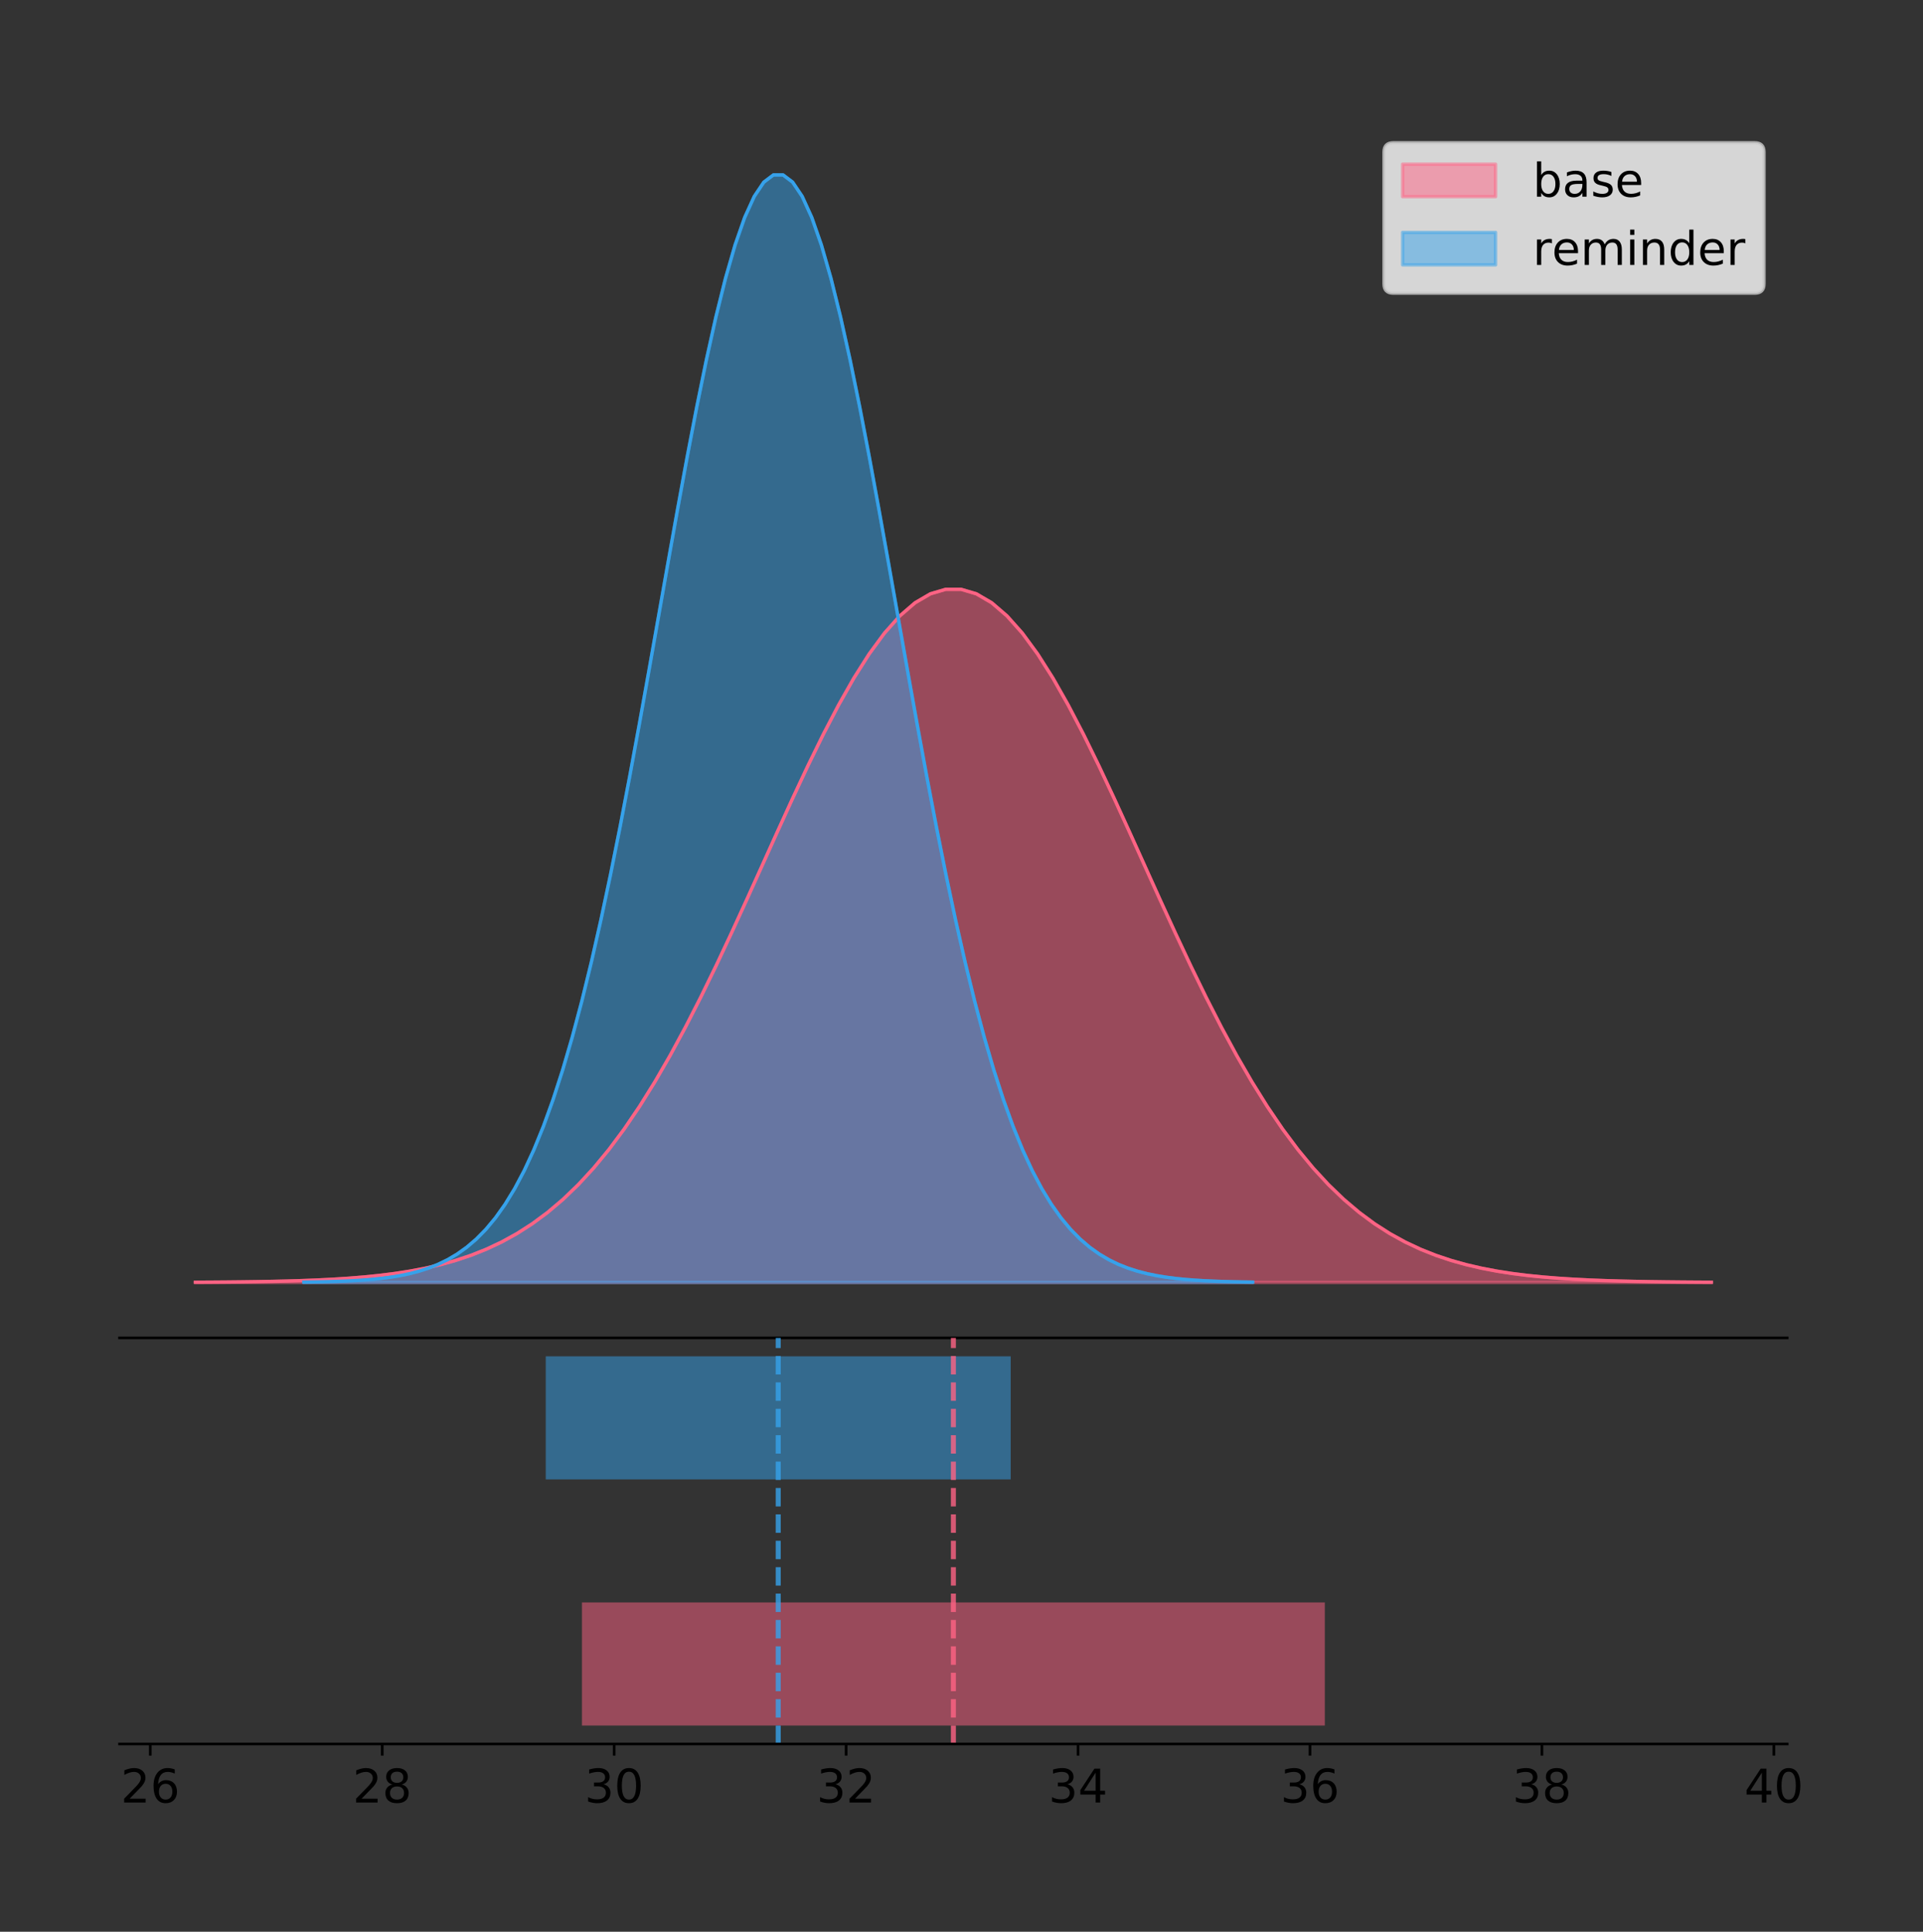 <?xml version="1.0" encoding="utf-8" standalone="no"?>
<!DOCTYPE svg PUBLIC "-//W3C//DTD SVG 1.1//EN"
  "http://www.w3.org/Graphics/SVG/1.1/DTD/svg11.dtd">
<!-- Created with matplotlib (https://matplotlib.org/) -->
<svg height="581.789pt" version="1.1" viewBox="0 0 579.085 581.789" width="579.085pt" xmlns="http://www.w3.org/2000/svg" xmlns:xlink="http://www.w3.org/1999/xlink">
 <rect x="0" y="0" width="579.085" height="581.789" fill="#333333" stroke="none"/>
 <defs>
  <style type="text/css">
*{stroke-linecap:butt;stroke-linejoin:round;}
  </style>
 </defs>
 <g id="figure_1">
  <g id="patch_1">
   <path d="M 0 581.789 
L 579.085 581.789 
L 579.085 0 
L 0 0 
z
" style="fill:none;"/>
  </g>
  <g id="axes_1">
   <g id="patch_2">
    <path d="M 36 402.93 
L 538.2 402.93 
L 538.2 36 
L 36 36 
z
" style="fill:none;"/>
   </g>
   <g id="PolyCollection_1">
    <defs>
     <path d="M 58.827 -195.538 
L 58.827 -195.608 
L 63.439 -195.635 
L 68.05 -195.67 
L 72.662 -195.718 
L 77.274 -195.78 
L 81.885 -195.863 
L 86.497 -195.971 
L 91.108 -196.112 
L 95.72 -196.293 
L 100.331 -196.525 
L 104.943 -196.819 
L 109.555 -197.191 
L 114.166 -197.656 
L 118.778 -198.235 
L 123.389 -198.95 
L 128.001 -199.826 
L 132.612 -200.892 
L 137.224 -202.18 
L 141.836 -203.724 
L 146.447 -205.56 
L 151.059 -207.729 
L 155.67 -210.271 
L 160.282 -213.226 
L 164.893 -216.637 
L 169.505 -220.541 
L 174.117 -224.975 
L 178.728 -229.969 
L 183.34 -235.549 
L 187.951 -241.73 
L 192.563 -248.52 
L 197.174 -255.911 
L 201.786 -263.886 
L 206.398 -272.411 
L 211.009 -281.436 
L 215.621 -290.896 
L 220.232 -300.709 
L 224.844 -310.777 
L 229.455 -320.987 
L 234.067 -331.212 
L 238.679 -341.316 
L 243.29 -351.153 
L 247.902 -360.573 
L 252.513 -369.423 
L 257.125 -377.556 
L 261.736 -384.829 
L 266.348 -391.111 
L 270.96 -396.287 
L 275.571 -400.258 
L 280.183 -402.949 
L 284.794 -404.308 
L 289.406 -404.308 
L 294.017 -402.949 
L 298.629 -400.258 
L 303.24 -396.287 
L 307.852 -391.111 
L 312.464 -384.829 
L 317.075 -377.556 
L 321.687 -369.423 
L 326.298 -360.573 
L 330.91 -351.153 
L 335.521 -341.316 
L 340.133 -331.212 
L 344.745 -320.987 
L 349.356 -310.777 
L 353.968 -300.709 
L 358.579 -290.896 
L 363.191 -281.436 
L 367.802 -272.411 
L 372.414 -263.886 
L 377.026 -255.911 
L 381.637 -248.52 
L 386.249 -241.73 
L 390.86 -235.549 
L 395.472 -229.969 
L 400.083 -224.975 
L 404.695 -220.541 
L 409.307 -216.637 
L 413.918 -213.226 
L 418.53 -210.271 
L 423.141 -207.729 
L 427.753 -205.56 
L 432.364 -203.724 
L 436.976 -202.18 
L 441.588 -200.892 
L 446.199 -199.826 
L 450.811 -198.95 
L 455.422 -198.235 
L 460.034 -197.656 
L 464.645 -197.191 
L 469.257 -196.819 
L 473.869 -196.525 
L 478.48 -196.293 
L 483.092 -196.112 
L 487.703 -195.971 
L 492.315 -195.863 
L 496.926 -195.78 
L 501.538 -195.718 
L 506.15 -195.67 
L 510.761 -195.635 
L 515.373 -195.608 
L 515.373 -195.538 
L 515.373 -195.538 
L 510.761 -195.538 
L 506.15 -195.538 
L 501.538 -195.538 
L 496.926 -195.538 
L 492.315 -195.538 
L 487.703 -195.538 
L 483.092 -195.538 
L 478.48 -195.538 
L 473.869 -195.538 
L 469.257 -195.538 
L 464.645 -195.538 
L 460.034 -195.538 
L 455.422 -195.538 
L 450.811 -195.538 
L 446.199 -195.538 
L 441.588 -195.538 
L 436.976 -195.538 
L 432.364 -195.538 
L 427.753 -195.538 
L 423.141 -195.538 
L 418.53 -195.538 
L 413.918 -195.538 
L 409.307 -195.538 
L 404.695 -195.538 
L 400.083 -195.538 
L 395.472 -195.538 
L 390.86 -195.538 
L 386.249 -195.538 
L 381.637 -195.538 
L 377.026 -195.538 
L 372.414 -195.538 
L 367.802 -195.538 
L 363.191 -195.538 
L 358.579 -195.538 
L 353.968 -195.538 
L 349.356 -195.538 
L 344.745 -195.538 
L 340.133 -195.538 
L 335.521 -195.538 
L 330.91 -195.538 
L 326.298 -195.538 
L 321.687 -195.538 
L 317.075 -195.538 
L 312.464 -195.538 
L 307.852 -195.538 
L 303.24 -195.538 
L 298.629 -195.538 
L 294.017 -195.538 
L 289.406 -195.538 
L 284.794 -195.538 
L 280.183 -195.538 
L 275.571 -195.538 
L 270.96 -195.538 
L 266.348 -195.538 
L 261.736 -195.538 
L 257.125 -195.538 
L 252.513 -195.538 
L 247.902 -195.538 
L 243.29 -195.538 
L 238.679 -195.538 
L 234.067 -195.538 
L 229.455 -195.538 
L 224.844 -195.538 
L 220.232 -195.538 
L 215.621 -195.538 
L 211.009 -195.538 
L 206.398 -195.538 
L 201.786 -195.538 
L 197.174 -195.538 
L 192.563 -195.538 
L 187.951 -195.538 
L 183.34 -195.538 
L 178.728 -195.538 
L 174.117 -195.538 
L 169.505 -195.538 
L 164.893 -195.538 
L 160.282 -195.538 
L 155.67 -195.538 
L 151.059 -195.538 
L 146.447 -195.538 
L 141.836 -195.538 
L 137.224 -195.538 
L 132.612 -195.538 
L 128.001 -195.538 
L 123.389 -195.538 
L 118.778 -195.538 
L 114.166 -195.538 
L 109.555 -195.538 
L 104.943 -195.538 
L 100.331 -195.538 
L 95.72 -195.538 
L 91.108 -195.538 
L 86.497 -195.538 
L 81.885 -195.538 
L 77.274 -195.538 
L 72.662 -195.538 
L 68.05 -195.538 
L 63.439 -195.538 
L 58.827 -195.538 
z
" id="m10835f3048" style="stroke:#ff6384;stroke-opacity:0.5;"/>
    </defs>
    <g clip-path="url(#p984958752f)">
     <use style="fill:#ff6384;fill-opacity:0.5;stroke:#ff6384;stroke-opacity:0.5;" x="0" xlink:href="#m10835f3048" y="581.789"/>
    </g>
   </g>
   <g id="PolyCollection_2">
    <defs>
     <path d="M 91.486 -195.538 
L 91.486 -195.65 
L 94.372 -195.692 
L 97.258 -195.749 
L 100.145 -195.825 
L 103.031 -195.925 
L 105.917 -196.058 
L 108.803 -196.23 
L 111.689 -196.455 
L 114.576 -196.744 
L 117.462 -197.115 
L 120.348 -197.585 
L 123.234 -198.179 
L 126.12 -198.923 
L 129.007 -199.848 
L 131.893 -200.99 
L 134.779 -202.39 
L 137.665 -204.093 
L 140.551 -206.151 
L 143.438 -208.617 
L 146.324 -211.552 
L 149.21 -215.017 
L 152.096 -219.078 
L 154.982 -223.801 
L 157.869 -229.25 
L 160.755 -235.488 
L 163.641 -242.572 
L 166.527 -250.552 
L 169.413 -259.468 
L 172.3 -269.344 
L 175.186 -280.192 
L 178.072 -292.002 
L 180.958 -304.744 
L 183.844 -318.365 
L 186.731 -332.786 
L 189.617 -347.901 
L 192.503 -363.58 
L 195.389 -379.667 
L 198.275 -395.98 
L 201.162 -412.318 
L 204.048 -428.462 
L 206.934 -444.18 
L 209.82 -459.23 
L 212.706 -473.372 
L 215.593 -486.366 
L 218.479 -497.987 
L 221.365 -508.025 
L 224.251 -516.294 
L 227.137 -522.64 
L 230.024 -526.94 
L 232.91 -529.111 
L 235.796 -529.111 
L 238.682 -526.94 
L 241.568 -522.64 
L 244.455 -516.294 
L 247.341 -508.025 
L 250.227 -497.987 
L 253.113 -486.366 
L 255.999 -473.372 
L 258.886 -459.23 
L 261.772 -444.18 
L 264.658 -428.462 
L 267.544 -412.318 
L 270.43 -395.98 
L 273.317 -379.667 
L 276.203 -363.58 
L 279.089 -347.901 
L 281.975 -332.786 
L 284.861 -318.365 
L 287.748 -304.744 
L 290.634 -292.002 
L 293.52 -280.192 
L 296.406 -269.344 
L 299.293 -259.468 
L 302.179 -250.552 
L 305.065 -242.572 
L 307.951 -235.488 
L 310.837 -229.25 
L 313.724 -223.801 
L 316.61 -219.078 
L 319.496 -215.017 
L 322.382 -211.552 
L 325.268 -208.617 
L 328.155 -206.151 
L 331.041 -204.093 
L 333.927 -202.39 
L 336.813 -200.99 
L 339.699 -199.848 
L 342.586 -198.923 
L 345.472 -198.179 
L 348.358 -197.585 
L 351.244 -197.115 
L 354.13 -196.744 
L 357.017 -196.455 
L 359.903 -196.23 
L 362.789 -196.058 
L 365.675 -195.925 
L 368.561 -195.825 
L 371.448 -195.749 
L 374.334 -195.692 
L 377.22 -195.65 
L 377.22 -195.538 
L 377.22 -195.538 
L 374.334 -195.538 
L 371.448 -195.538 
L 368.561 -195.538 
L 365.675 -195.538 
L 362.789 -195.538 
L 359.903 -195.538 
L 357.017 -195.538 
L 354.13 -195.538 
L 351.244 -195.538 
L 348.358 -195.538 
L 345.472 -195.538 
L 342.586 -195.538 
L 339.699 -195.538 
L 336.813 -195.538 
L 333.927 -195.538 
L 331.041 -195.538 
L 328.155 -195.538 
L 325.268 -195.538 
L 322.382 -195.538 
L 319.496 -195.538 
L 316.61 -195.538 
L 313.724 -195.538 
L 310.837 -195.538 
L 307.951 -195.538 
L 305.065 -195.538 
L 302.179 -195.538 
L 299.293 -195.538 
L 296.406 -195.538 
L 293.52 -195.538 
L 290.634 -195.538 
L 287.748 -195.538 
L 284.861 -195.538 
L 281.975 -195.538 
L 279.089 -195.538 
L 276.203 -195.538 
L 273.317 -195.538 
L 270.43 -195.538 
L 267.544 -195.538 
L 264.658 -195.538 
L 261.772 -195.538 
L 258.886 -195.538 
L 255.999 -195.538 
L 253.113 -195.538 
L 250.227 -195.538 
L 247.341 -195.538 
L 244.455 -195.538 
L 241.568 -195.538 
L 238.682 -195.538 
L 235.796 -195.538 
L 232.91 -195.538 
L 230.024 -195.538 
L 227.137 -195.538 
L 224.251 -195.538 
L 221.365 -195.538 
L 218.479 -195.538 
L 215.593 -195.538 
L 212.706 -195.538 
L 209.82 -195.538 
L 206.934 -195.538 
L 204.048 -195.538 
L 201.162 -195.538 
L 198.275 -195.538 
L 195.389 -195.538 
L 192.503 -195.538 
L 189.617 -195.538 
L 186.731 -195.538 
L 183.844 -195.538 
L 180.958 -195.538 
L 178.072 -195.538 
L 175.186 -195.538 
L 172.3 -195.538 
L 169.413 -195.538 
L 166.527 -195.538 
L 163.641 -195.538 
L 160.755 -195.538 
L 157.869 -195.538 
L 154.982 -195.538 
L 152.096 -195.538 
L 149.21 -195.538 
L 146.324 -195.538 
L 143.438 -195.538 
L 140.551 -195.538 
L 137.665 -195.538 
L 134.779 -195.538 
L 131.893 -195.538 
L 129.007 -195.538 
L 126.12 -195.538 
L 123.234 -195.538 
L 120.348 -195.538 
L 117.462 -195.538 
L 114.576 -195.538 
L 111.689 -195.538 
L 108.803 -195.538 
L 105.917 -195.538 
L 103.031 -195.538 
L 100.145 -195.538 
L 97.258 -195.538 
L 94.372 -195.538 
L 91.486 -195.538 
z
" id="m6877034d96" style="stroke:#36a2eb;stroke-opacity:0.5;"/>
    </defs>
    <g clip-path="url(#p984958752f)">
     <use style="fill:#36a2eb;fill-opacity:0.5;stroke:#36a2eb;stroke-opacity:0.5;" x="0" xlink:href="#m6877034d96" y="581.789"/>
    </g>
   </g>
   <g id="line2d_1">
    <path clip-path="url(#p984958752f)" d="M 58.827 386.181 
L 63.439 386.155 
L 68.05 386.119 
L 72.662 386.072 
L 77.274 386.009 
L 81.885 385.926 
L 86.497 385.818 
L 91.108 385.677 
L 95.72 385.496 
L 100.331 385.265 
L 104.943 384.97 
L 109.555 384.598 
L 114.166 384.133 
L 118.778 383.554 
L 123.389 382.839 
L 128.001 381.963 
L 132.612 380.897 
L 137.224 379.609 
L 141.836 378.066 
L 146.447 376.229 
L 151.059 374.06 
L 155.67 371.519 
L 160.282 368.563 
L 164.893 365.152 
L 169.505 361.248 
L 174.117 356.814 
L 178.728 351.82 
L 183.34 346.24 
L 187.951 340.059 
L 192.563 333.27 
L 197.174 325.878 
L 201.786 317.903 
L 206.398 309.379 
L 211.009 300.353 
L 215.621 290.893 
L 220.232 281.08 
L 224.844 271.012 
L 229.455 260.803 
L 234.067 250.577 
L 238.679 240.473 
L 243.29 230.636 
L 247.902 221.217 
L 252.513 212.366 
L 257.125 204.234 
L 261.736 196.961 
L 266.348 190.678 
L 270.96 185.503 
L 275.571 181.531 
L 280.183 178.84 
L 284.794 177.481 
L 289.406 177.481 
L 294.017 178.84 
L 298.629 181.531 
L 303.24 185.503 
L 307.852 190.678 
L 312.464 196.961 
L 317.075 204.234 
L 321.687 212.366 
L 326.298 221.217 
L 330.91 230.636 
L 335.521 240.473 
L 340.133 250.577 
L 344.745 260.803 
L 349.356 271.012 
L 353.968 281.08 
L 358.579 290.893 
L 363.191 300.353 
L 367.802 309.379 
L 372.414 317.903 
L 377.026 325.878 
L 381.637 333.27 
L 386.249 340.059 
L 390.86 346.24 
L 395.472 351.82 
L 400.083 356.814 
L 404.695 361.248 
L 409.307 365.152 
L 413.918 368.563 
L 418.53 371.519 
L 423.141 374.06 
L 427.753 376.229 
L 432.364 378.066 
L 436.976 379.609 
L 441.588 380.897 
L 446.199 381.963 
L 450.811 382.839 
L 455.422 383.554 
L 460.034 384.133 
L 464.645 384.598 
L 469.257 384.97 
L 473.869 385.265 
L 478.48 385.496 
L 483.092 385.677 
L 487.703 385.818 
L 492.315 385.926 
L 496.926 386.009 
L 501.538 386.072 
L 506.15 386.119 
L 510.761 386.155 
L 515.373 386.181 
" style="fill:none;stroke:#ff6384;stroke-linecap:square;"/>
   </g>
   <g id="line2d_2">
    <path clip-path="url(#p984958752f)" d="M 91.486 386.139 
L 94.372 386.097 
L 97.258 386.04 
L 100.145 385.965 
L 103.031 385.864 
L 105.917 385.732 
L 108.803 385.559 
L 111.689 385.334 
L 114.576 385.045 
L 117.462 384.675 
L 120.348 384.204 
L 123.234 383.61 
L 126.12 382.867 
L 129.007 381.941 
L 131.893 380.799 
L 134.779 379.399 
L 137.665 377.696 
L 140.551 375.639 
L 143.438 373.172 
L 146.324 370.238 
L 149.21 366.772 
L 152.096 362.711 
L 154.982 357.989 
L 157.869 352.539 
L 160.755 346.301 
L 163.641 339.217 
L 166.527 331.237 
L 169.413 322.322 
L 172.3 312.445 
L 175.186 301.597 
L 178.072 289.787 
L 180.958 277.045 
L 183.844 263.424 
L 186.731 249.004 
L 189.617 233.888 
L 192.503 218.209 
L 195.389 202.123 
L 198.275 185.809 
L 201.162 169.471 
L 204.048 153.327 
L 206.934 137.61 
L 209.82 122.559 
L 212.706 108.418 
L 215.593 95.423 
L 218.479 83.803 
L 221.365 73.765 
L 224.251 65.495 
L 227.137 59.15 
L 230.024 54.85 
L 232.91 52.679 
L 235.796 52.679 
L 238.682 54.85 
L 241.568 59.15 
L 244.455 65.495 
L 247.341 73.765 
L 250.227 83.803 
L 253.113 95.423 
L 255.999 108.418 
L 258.886 122.559 
L 261.772 137.61 
L 264.658 153.327 
L 267.544 169.471 
L 270.43 185.809 
L 273.317 202.123 
L 276.203 218.209 
L 279.089 233.888 
L 281.975 249.004 
L 284.861 263.424 
L 287.748 277.045 
L 290.634 289.787 
L 293.52 301.597 
L 296.406 312.445 
L 299.293 322.322 
L 302.179 331.237 
L 305.065 339.217 
L 307.951 346.301 
L 310.837 352.539 
L 313.724 357.989 
L 316.61 362.711 
L 319.496 366.772 
L 322.382 370.238 
L 325.268 373.172 
L 328.155 375.639 
L 331.041 377.696 
L 333.927 379.399 
L 336.813 380.799 
L 339.699 381.941 
L 342.586 382.867 
L 345.472 383.61 
L 348.358 384.204 
L 351.244 384.675 
L 354.13 385.045 
L 357.017 385.334 
L 359.903 385.559 
L 362.789 385.732 
L 365.675 385.864 
L 368.561 385.965 
L 371.448 386.04 
L 374.334 386.097 
L 377.22 386.139 
" style="fill:none;stroke:#36a2eb;stroke-linecap:square;"/>
   </g>
   <g id="patch_3">
    <path d="M 36 402.93 
L 538.2 402.93 
" style="fill:none;stroke:#000000;stroke-linecap:square;stroke-linejoin:miter;stroke-width:0.8;"/>
   </g>
   <g id="legend_1">
    <g id="patch_4">
     <path d="M 419.578 88.299 
L 528.4 88.299 
Q 531.2 88.299 531.2 85.499 
L 531.2 45.8 
Q 531.2 43 528.4 43 
L 419.578 43 
Q 416.778 43 416.778 45.8 
L 416.778 85.499 
Q 416.778 88.299 419.578 88.299 
z
" style="fill:#ffffff;opacity:0.8;stroke:#cccccc;stroke-linejoin:miter;"/>
    </g>
    <g id="patch_5">
     <path d="M 422.378 59.238 
L 450.378 59.238 
L 450.378 49.438 
L 422.378 49.438 
z
" style="fill:#ff6384;opacity:0.5;stroke:#ff6384;stroke-linejoin:miter;"/>
    </g>
    <g id="text_1">
     <!-- base -->
     <defs>
      <path d="M 48.688 27.297 
Q 48.688 37.203 44.609 42.844 
Q 40.531 48.484 33.406 48.484 
Q 26.266 48.484 22.188 42.844 
Q 18.109 37.203 18.109 27.297 
Q 18.109 17.391 22.188 11.75 
Q 26.266 6.109 33.406 6.109 
Q 40.531 6.109 44.609 11.75 
Q 48.688 17.391 48.688 27.297 
z
M 18.109 46.391 
Q 20.953 51.266 25.266 53.625 
Q 29.594 56 35.594 56 
Q 45.562 56 51.781 48.094 
Q 58.016 40.188 58.016 27.297 
Q 58.016 14.406 51.781 6.484 
Q 45.562 -1.422 35.594 -1.422 
Q 29.594 -1.422 25.266 0.953 
Q 20.953 3.328 18.109 8.203 
L 18.109 0 
L 9.078 0 
L 9.078 75.984 
L 18.109 75.984 
z
" id="DejaVuSans-98"/>
      <path d="M 34.281 27.484 
Q 23.391 27.484 19.188 25 
Q 14.984 22.516 14.984 16.5 
Q 14.984 11.719 18.141 8.906 
Q 21.297 6.109 26.703 6.109 
Q 34.188 6.109 38.703 11.406 
Q 43.219 16.703 43.219 25.484 
L 43.219 27.484 
z
M 52.203 31.203 
L 52.203 0 
L 43.219 0 
L 43.219 8.297 
Q 40.141 3.328 35.547 0.953 
Q 30.953 -1.422 24.312 -1.422 
Q 15.922 -1.422 10.953 3.297 
Q 6 8.016 6 15.922 
Q 6 25.141 12.172 29.828 
Q 18.359 34.516 30.609 34.516 
L 43.219 34.516 
L 43.219 35.406 
Q 43.219 41.609 39.141 45 
Q 35.062 48.391 27.688 48.391 
Q 23 48.391 18.547 47.266 
Q 14.109 46.141 10.016 43.891 
L 10.016 52.203 
Q 14.938 54.109 19.578 55.047 
Q 24.219 56 28.609 56 
Q 40.484 56 46.344 49.844 
Q 52.203 43.703 52.203 31.203 
z
" id="DejaVuSans-97"/>
      <path d="M 44.281 53.078 
L 44.281 44.578 
Q 40.484 46.531 36.375 47.5 
Q 32.281 48.484 27.875 48.484 
Q 21.188 48.484 17.844 46.438 
Q 14.5 44.391 14.5 40.281 
Q 14.5 37.156 16.891 35.375 
Q 19.281 33.594 26.516 31.984 
L 29.594 31.297 
Q 39.156 29.25 43.188 25.516 
Q 47.219 21.781 47.219 15.094 
Q 47.219 7.469 41.188 3.016 
Q 35.156 -1.422 24.609 -1.422 
Q 20.219 -1.422 15.453 -0.562 
Q 10.688 0.297 5.422 2 
L 5.422 11.281 
Q 10.406 8.688 15.234 7.391 
Q 20.062 6.109 24.812 6.109 
Q 31.156 6.109 34.562 8.281 
Q 37.984 10.453 37.984 14.406 
Q 37.984 18.062 35.516 20.016 
Q 33.062 21.969 24.703 23.781 
L 21.578 24.516 
Q 13.234 26.266 9.516 29.906 
Q 5.812 33.547 5.812 39.891 
Q 5.812 47.609 11.281 51.797 
Q 16.75 56 26.812 56 
Q 31.781 56 36.172 55.266 
Q 40.578 54.547 44.281 53.078 
z
" id="DejaVuSans-115"/>
      <path d="M 56.203 29.594 
L 56.203 25.203 
L 14.891 25.203 
Q 15.484 15.922 20.484 11.062 
Q 25.484 6.203 34.422 6.203 
Q 39.594 6.203 44.453 7.469 
Q 49.312 8.734 54.109 11.281 
L 54.109 2.781 
Q 49.266 0.734 44.188 -0.344 
Q 39.109 -1.422 33.891 -1.422 
Q 20.797 -1.422 13.156 6.188 
Q 5.516 13.812 5.516 26.812 
Q 5.516 40.234 12.766 48.109 
Q 20.016 56 32.328 56 
Q 43.359 56 49.781 48.891 
Q 56.203 41.797 56.203 29.594 
z
M 47.219 32.234 
Q 47.125 39.594 43.094 43.984 
Q 39.062 48.391 32.422 48.391 
Q 24.906 48.391 20.391 44.141 
Q 15.875 39.891 15.188 32.172 
z
" id="DejaVuSans-101"/>
     </defs>
     <g transform="translate(461.578 59.238)scale(0.14 -0.14)">
      <use xlink:href="#DejaVuSans-98"/>
      <use x="63.477" xlink:href="#DejaVuSans-97"/>
      <use x="124.756" xlink:href="#DejaVuSans-115"/>
      <use x="176.855" xlink:href="#DejaVuSans-101"/>
     </g>
    </g>
    <g id="patch_6">
     <path d="M 422.378 79.787 
L 450.378 79.787 
L 450.378 69.987 
L 422.378 69.987 
z
" style="fill:#36a2eb;opacity:0.5;stroke:#36a2eb;stroke-linejoin:miter;"/>
    </g>
    <g id="text_2">
     <!-- reminder -->
     <defs>
      <path d="M 41.109 46.297 
Q 39.594 47.172 37.812 47.578 
Q 36.031 48 33.891 48 
Q 26.266 48 22.188 43.047 
Q 18.109 38.094 18.109 28.812 
L 18.109 0 
L 9.078 0 
L 9.078 54.688 
L 18.109 54.688 
L 18.109 46.188 
Q 20.953 51.172 25.484 53.578 
Q 30.031 56 36.531 56 
Q 37.453 56 38.578 55.875 
Q 39.703 55.766 41.062 55.516 
z
" id="DejaVuSans-114"/>
      <path d="M 52 44.188 
Q 55.375 50.25 60.062 53.125 
Q 64.75 56 71.094 56 
Q 79.641 56 84.281 50.016 
Q 88.922 44.047 88.922 33.016 
L 88.922 0 
L 79.891 0 
L 79.891 32.719 
Q 79.891 40.578 77.094 44.375 
Q 74.312 48.188 68.609 48.188 
Q 61.625 48.188 57.562 43.547 
Q 53.516 38.922 53.516 30.906 
L 53.516 0 
L 44.484 0 
L 44.484 32.719 
Q 44.484 40.625 41.703 44.406 
Q 38.922 48.188 33.109 48.188 
Q 26.219 48.188 22.156 43.531 
Q 18.109 38.875 18.109 30.906 
L 18.109 0 
L 9.078 0 
L 9.078 54.688 
L 18.109 54.688 
L 18.109 46.188 
Q 21.188 51.219 25.484 53.609 
Q 29.781 56 35.688 56 
Q 41.656 56 45.828 52.969 
Q 50 49.953 52 44.188 
z
" id="DejaVuSans-109"/>
      <path d="M 9.422 54.688 
L 18.406 54.688 
L 18.406 0 
L 9.422 0 
z
M 9.422 75.984 
L 18.406 75.984 
L 18.406 64.594 
L 9.422 64.594 
z
" id="DejaVuSans-105"/>
      <path d="M 54.891 33.016 
L 54.891 0 
L 45.906 0 
L 45.906 32.719 
Q 45.906 40.484 42.875 44.328 
Q 39.844 48.188 33.797 48.188 
Q 26.516 48.188 22.312 43.547 
Q 18.109 38.922 18.109 30.906 
L 18.109 0 
L 9.078 0 
L 9.078 54.688 
L 18.109 54.688 
L 18.109 46.188 
Q 21.344 51.125 25.703 53.562 
Q 30.078 56 35.797 56 
Q 45.219 56 50.047 50.172 
Q 54.891 44.344 54.891 33.016 
z
" id="DejaVuSans-110"/>
      <path d="M 45.406 46.391 
L 45.406 75.984 
L 54.391 75.984 
L 54.391 0 
L 45.406 0 
L 45.406 8.203 
Q 42.578 3.328 38.25 0.953 
Q 33.938 -1.422 27.875 -1.422 
Q 17.969 -1.422 11.734 6.484 
Q 5.516 14.406 5.516 27.297 
Q 5.516 40.188 11.734 48.094 
Q 17.969 56 27.875 56 
Q 33.938 56 38.25 53.625 
Q 42.578 51.266 45.406 46.391 
z
M 14.797 27.297 
Q 14.797 17.391 18.875 11.75 
Q 22.953 6.109 30.078 6.109 
Q 37.203 6.109 41.297 11.75 
Q 45.406 17.391 45.406 27.297 
Q 45.406 37.203 41.297 42.844 
Q 37.203 48.484 30.078 48.484 
Q 22.953 48.484 18.875 42.844 
Q 14.797 37.203 14.797 27.297 
z
" id="DejaVuSans-100"/>
     </defs>
     <g transform="translate(461.578 79.787)scale(0.14 -0.14)">
      <use xlink:href="#DejaVuSans-114"/>
      <use x="41.082" xlink:href="#DejaVuSans-101"/>
      <use x="102.605" xlink:href="#DejaVuSans-109"/>
      <use x="200.018" xlink:href="#DejaVuSans-105"/>
      <use x="227.801" xlink:href="#DejaVuSans-110"/>
      <use x="291.18" xlink:href="#DejaVuSans-100"/>
      <use x="354.656" xlink:href="#DejaVuSans-101"/>
      <use x="416.18" xlink:href="#DejaVuSans-114"/>
     </g>
    </g>
   </g>
  </g>
  <g id="axes_2">
   <g id="patch_7">
    <path d="M 36 525.24 
L 538.2 525.24 
L 538.2 402.93 
L 36 402.93 
z
" style="fill:none;"/>
   </g>
   <g id="patch_8">
    <path clip-path="url(#pd74a71d931)" d="M 175.246 519.68 
L 398.954 519.68 
L 398.954 482.617 
L 175.246 482.617 
z
" style="fill:#ff6384;opacity:0.5;"/>
   </g>
   <g id="patch_9">
    <path clip-path="url(#pd74a71d931)" d="M 164.348 445.553 
L 304.358 445.553 
L 304.358 408.49 
L 164.348 408.49 
z
" style="fill:#36a2eb;opacity:0.5;"/>
   </g>
   <g id="matplotlib.axis_1">
    <g id="xtick_1">
     <g id="line2d_3">
      <defs>
       <path d="M 0 0 
L 0 3.5 
" id="mbe863695ad" style="stroke:#000000;stroke-width:0.8;"/>
      </defs>
      <g>
       <use style="stroke:#000000;stroke-width:0.8;" x="45.261" xlink:href="#mbe863695ad" y="525.24"/>
      </g>
     </g>
     <g id="text_3">
      <!-- 26 -->
      <defs>
       <path d="M 19.188 8.297 
L 53.609 8.297 
L 53.609 0 
L 7.328 0 
L 7.328 8.297 
Q 12.938 14.109 22.625 23.891 
Q 32.328 33.688 34.812 36.531 
Q 39.547 41.844 41.422 45.531 
Q 43.312 49.219 43.312 52.781 
Q 43.312 58.594 39.234 62.25 
Q 35.156 65.922 28.609 65.922 
Q 23.969 65.922 18.812 64.312 
Q 13.672 62.703 7.812 59.422 
L 7.812 69.391 
Q 13.766 71.781 18.938 73 
Q 24.125 74.219 28.422 74.219 
Q 39.75 74.219 46.484 68.547 
Q 53.219 62.891 53.219 53.422 
Q 53.219 48.922 51.531 44.891 
Q 49.859 40.875 45.406 35.406 
Q 44.188 33.984 37.641 27.219 
Q 31.109 20.453 19.188 8.297 
z
" id="DejaVuSans-50"/>
       <path d="M 33.016 40.375 
Q 26.375 40.375 22.484 35.828 
Q 18.609 31.297 18.609 23.391 
Q 18.609 15.531 22.484 10.953 
Q 26.375 6.391 33.016 6.391 
Q 39.656 6.391 43.531 10.953 
Q 47.406 15.531 47.406 23.391 
Q 47.406 31.297 43.531 35.828 
Q 39.656 40.375 33.016 40.375 
z
M 52.594 71.297 
L 52.594 62.312 
Q 48.875 64.062 45.094 64.984 
Q 41.312 65.922 37.594 65.922 
Q 27.828 65.922 22.672 59.328 
Q 17.531 52.734 16.797 39.406 
Q 19.672 43.656 24.016 45.922 
Q 28.375 48.188 33.594 48.188 
Q 44.578 48.188 50.953 41.516 
Q 57.328 34.859 57.328 23.391 
Q 57.328 12.156 50.688 5.359 
Q 44.047 -1.422 33.016 -1.422 
Q 20.359 -1.422 13.672 8.266 
Q 6.984 17.969 6.984 36.375 
Q 6.984 53.656 15.188 63.938 
Q 23.391 74.219 37.203 74.219 
Q 40.922 74.219 44.703 73.484 
Q 48.484 72.75 52.594 71.297 
z
" id="DejaVuSans-54"/>
      </defs>
      <g transform="translate(36.354 542.878)scale(0.14 -0.14)">
       <use xlink:href="#DejaVuSans-50"/>
       <use x="63.623" xlink:href="#DejaVuSans-54"/>
      </g>
     </g>
    </g>
    <g id="xtick_2">
     <g id="line2d_4">
      <g>
       <use style="stroke:#000000;stroke-width:0.8;" x="115.106" xlink:href="#mbe863695ad" y="525.24"/>
      </g>
     </g>
     <g id="text_4">
      <!-- 28 -->
      <defs>
       <path d="M 31.781 34.625 
Q 24.75 34.625 20.719 30.859 
Q 16.703 27.094 16.703 20.516 
Q 16.703 13.922 20.719 10.156 
Q 24.75 6.391 31.781 6.391 
Q 38.812 6.391 42.859 10.172 
Q 46.922 13.969 46.922 20.516 
Q 46.922 27.094 42.891 30.859 
Q 38.875 34.625 31.781 34.625 
z
M 21.922 38.812 
Q 15.578 40.375 12.031 44.719 
Q 8.5 49.078 8.5 55.328 
Q 8.5 64.062 14.719 69.141 
Q 20.953 74.219 31.781 74.219 
Q 42.672 74.219 48.875 69.141 
Q 55.078 64.062 55.078 55.328 
Q 55.078 49.078 51.531 44.719 
Q 48 40.375 41.703 38.812 
Q 48.828 37.156 52.797 32.312 
Q 56.781 27.484 56.781 20.516 
Q 56.781 9.906 50.312 4.234 
Q 43.844 -1.422 31.781 -1.422 
Q 19.734 -1.422 13.25 4.234 
Q 6.781 9.906 6.781 20.516 
Q 6.781 27.484 10.781 32.312 
Q 14.797 37.156 21.922 38.812 
z
M 18.312 54.391 
Q 18.312 48.734 21.844 45.562 
Q 25.391 42.391 31.781 42.391 
Q 38.141 42.391 41.719 45.562 
Q 45.312 48.734 45.312 54.391 
Q 45.312 60.062 41.719 63.234 
Q 38.141 66.406 31.781 66.406 
Q 25.391 66.406 21.844 63.234 
Q 18.312 60.062 18.312 54.391 
z
" id="DejaVuSans-56"/>
      </defs>
      <g transform="translate(106.199 542.878)scale(0.14 -0.14)">
       <use xlink:href="#DejaVuSans-50"/>
       <use x="63.623" xlink:href="#DejaVuSans-56"/>
      </g>
     </g>
    </g>
    <g id="xtick_3">
     <g id="line2d_5">
      <g>
       <use style="stroke:#000000;stroke-width:0.8;" x="184.952" xlink:href="#mbe863695ad" y="525.24"/>
      </g>
     </g>
     <g id="text_5">
      <!-- 30 -->
      <defs>
       <path d="M 40.578 39.312 
Q 47.656 37.797 51.625 33 
Q 55.609 28.219 55.609 21.188 
Q 55.609 10.406 48.188 4.484 
Q 40.766 -1.422 27.094 -1.422 
Q 22.516 -1.422 17.656 -0.516 
Q 12.797 0.391 7.625 2.203 
L 7.625 11.719 
Q 11.719 9.328 16.594 8.109 
Q 21.484 6.891 26.812 6.891 
Q 36.078 6.891 40.938 10.547 
Q 45.797 14.203 45.797 21.188 
Q 45.797 27.641 41.281 31.266 
Q 36.766 34.906 28.719 34.906 
L 20.219 34.906 
L 20.219 43.016 
L 29.109 43.016 
Q 36.375 43.016 40.234 45.922 
Q 44.094 48.828 44.094 54.297 
Q 44.094 59.906 40.109 62.906 
Q 36.141 65.922 28.719 65.922 
Q 24.656 65.922 20.016 65.031 
Q 15.375 64.156 9.812 62.312 
L 9.812 71.094 
Q 15.438 72.656 20.344 73.438 
Q 25.25 74.219 29.594 74.219 
Q 40.828 74.219 47.359 69.109 
Q 53.906 64.016 53.906 55.328 
Q 53.906 49.266 50.438 45.094 
Q 46.969 40.922 40.578 39.312 
z
" id="DejaVuSans-51"/>
       <path d="M 31.781 66.406 
Q 24.172 66.406 20.328 58.906 
Q 16.5 51.422 16.5 36.375 
Q 16.5 21.391 20.328 13.891 
Q 24.172 6.391 31.781 6.391 
Q 39.453 6.391 43.281 13.891 
Q 47.125 21.391 47.125 36.375 
Q 47.125 51.422 43.281 58.906 
Q 39.453 66.406 31.781 66.406 
z
M 31.781 74.219 
Q 44.047 74.219 50.516 64.516 
Q 56.984 54.828 56.984 36.375 
Q 56.984 17.969 50.516 8.266 
Q 44.047 -1.422 31.781 -1.422 
Q 19.531 -1.422 13.062 8.266 
Q 6.594 17.969 6.594 36.375 
Q 6.594 54.828 13.062 64.516 
Q 19.531 74.219 31.781 74.219 
z
" id="DejaVuSans-48"/>
      </defs>
      <g transform="translate(176.044 542.878)scale(0.14 -0.14)">
       <use xlink:href="#DejaVuSans-51"/>
       <use x="63.623" xlink:href="#DejaVuSans-48"/>
      </g>
     </g>
    </g>
    <g id="xtick_4">
     <g id="line2d_6">
      <g>
       <use style="stroke:#000000;stroke-width:0.8;" x="254.797" xlink:href="#mbe863695ad" y="525.24"/>
      </g>
     </g>
     <g id="text_6">
      <!-- 32 -->
      <g transform="translate(245.889 542.878)scale(0.14 -0.14)">
       <use xlink:href="#DejaVuSans-51"/>
       <use x="63.623" xlink:href="#DejaVuSans-50"/>
      </g>
     </g>
    </g>
    <g id="xtick_5">
     <g id="line2d_7">
      <g>
       <use style="stroke:#000000;stroke-width:0.8;" x="324.642" xlink:href="#mbe863695ad" y="525.24"/>
      </g>
     </g>
     <g id="text_7">
      <!-- 34 -->
      <defs>
       <path d="M 37.797 64.312 
L 12.891 25.391 
L 37.797 25.391 
z
M 35.203 72.906 
L 47.609 72.906 
L 47.609 25.391 
L 58.016 25.391 
L 58.016 17.188 
L 47.609 17.188 
L 47.609 0 
L 37.797 0 
L 37.797 17.188 
L 4.891 17.188 
L 4.891 26.703 
z
" id="DejaVuSans-52"/>
      </defs>
      <g transform="translate(315.734 542.878)scale(0.14 -0.14)">
       <use xlink:href="#DejaVuSans-51"/>
       <use x="63.623" xlink:href="#DejaVuSans-52"/>
      </g>
     </g>
    </g>
    <g id="xtick_6">
     <g id="line2d_8">
      <g>
       <use style="stroke:#000000;stroke-width:0.8;" x="394.487" xlink:href="#mbe863695ad" y="525.24"/>
      </g>
     </g>
     <g id="text_8">
      <!-- 36 -->
      <g transform="translate(385.579 542.878)scale(0.14 -0.14)">
       <use xlink:href="#DejaVuSans-51"/>
       <use x="63.623" xlink:href="#DejaVuSans-54"/>
      </g>
     </g>
    </g>
    <g id="xtick_7">
     <g id="line2d_9">
      <g>
       <use style="stroke:#000000;stroke-width:0.8;" x="464.332" xlink:href="#mbe863695ad" y="525.24"/>
      </g>
     </g>
     <g id="text_9">
      <!-- 38 -->
      <g transform="translate(455.424 542.878)scale(0.14 -0.14)">
       <use xlink:href="#DejaVuSans-51"/>
       <use x="63.623" xlink:href="#DejaVuSans-56"/>
      </g>
     </g>
    </g>
    <g id="xtick_8">
     <g id="line2d_10">
      <g>
       <use style="stroke:#000000;stroke-width:0.8;" x="534.177" xlink:href="#mbe863695ad" y="525.24"/>
      </g>
     </g>
     <g id="text_10">
      <!-- 40 -->
      <g transform="translate(525.27 542.878)scale(0.14 -0.14)">
       <use xlink:href="#DejaVuSans-52"/>
       <use x="63.623" xlink:href="#DejaVuSans-48"/>
      </g>
     </g>
    </g>
   </g>
   <g id="line2d_11">
    <path clip-path="url(#pd74a71d931)" d="M 287.1 525.24 
L 287.1 402.93 
" style="fill:none;stroke:#ff6384;stroke-dasharray:5.55,2.4;stroke-dashoffset:0;stroke-opacity:0.8;stroke-width:1.5;"/>
   </g>
   <g id="line2d_12">
    <path clip-path="url(#pd74a71d931)" d="M 234.353 525.24 
L 234.353 402.93 
" style="fill:none;stroke:#36a2eb;stroke-dasharray:5.55,2.4;stroke-dashoffset:0;stroke-opacity:0.8;stroke-width:1.5;"/>
   </g>
   <g id="patch_10">
    <path d="M 36 525.24 
L 538.2 525.24 
" style="fill:none;stroke:#000000;stroke-linecap:square;stroke-linejoin:miter;stroke-width:0.8;"/>
   </g>
  </g>
 </g>
 <defs>
  <clipPath id="p984958752f">
   <rect height="366.93" width="502.2" x="36" y="36"/>
  </clipPath>
  <clipPath id="pd74a71d931">
   <rect height="122.31" width="502.2" x="36" y="402.93"/>
  </clipPath>
 </defs>
</svg>

